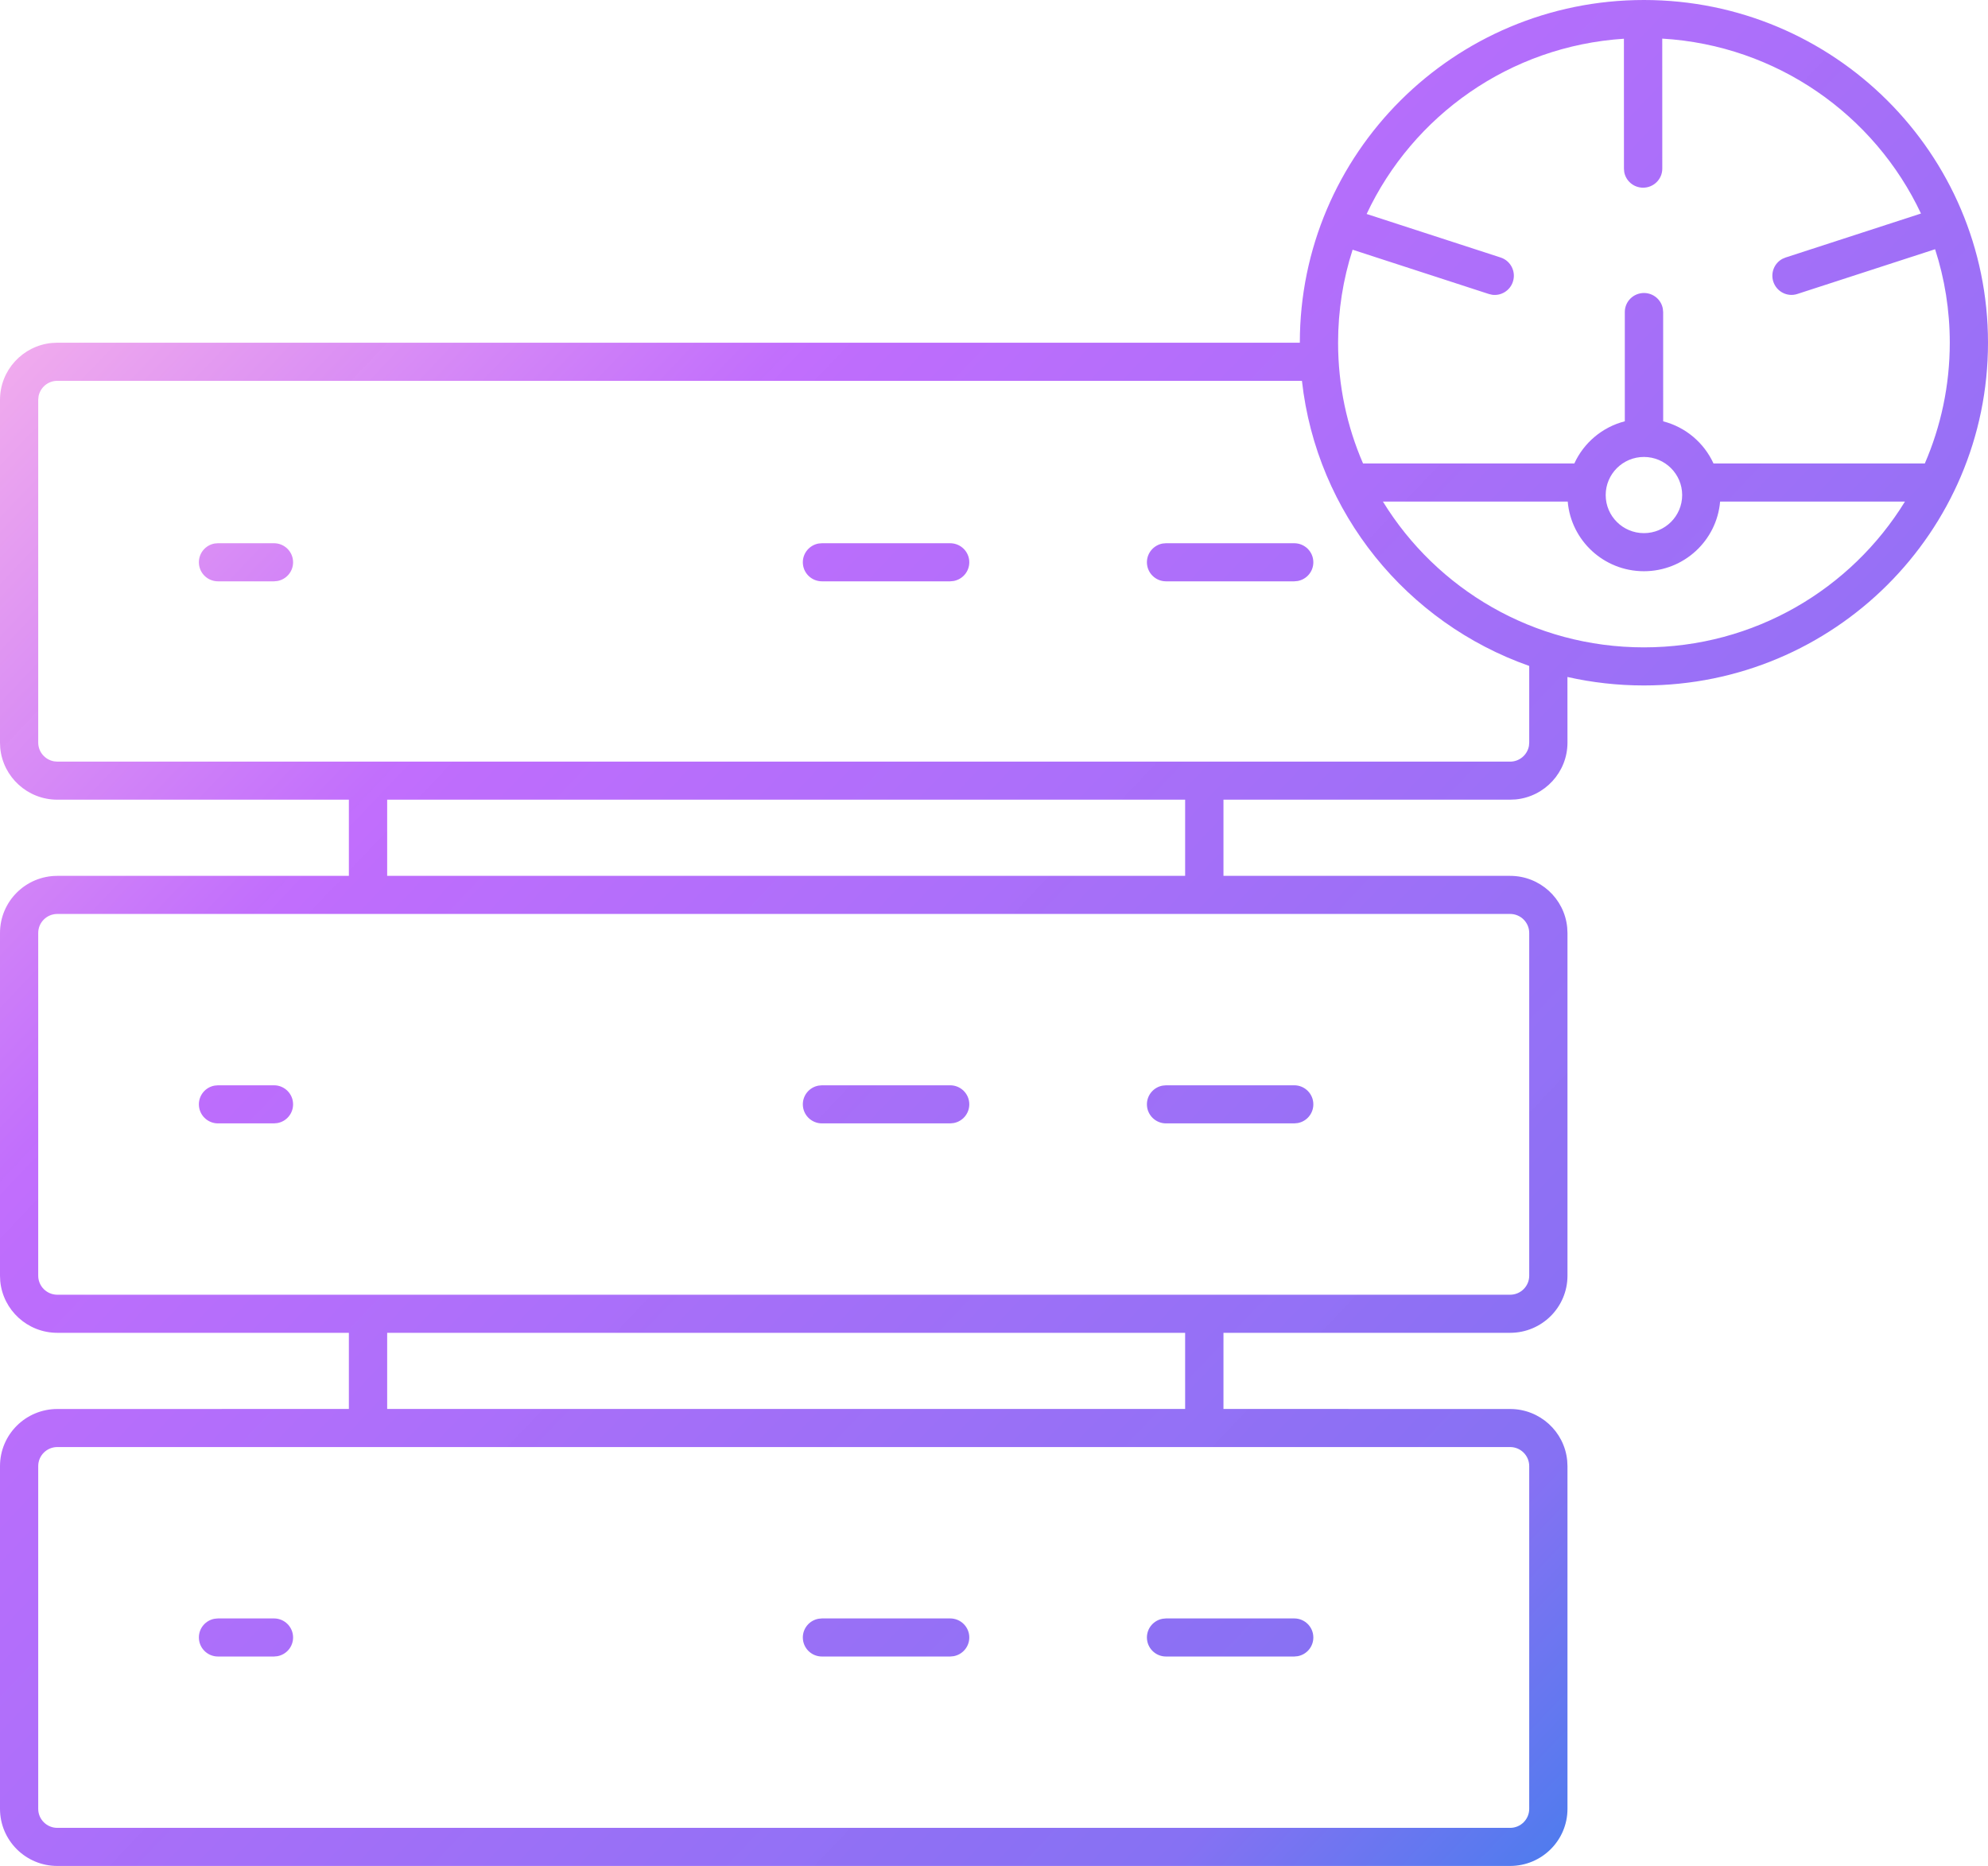 <svg xmlns="http://www.w3.org/2000/svg" width="49" height="46" viewBox="0 0 49 46">
  <defs>
    <linearGradient id="icon-26-6-a" x1="100%" x2="0%" y1="94.065%" y2="5.935%">
      <stop offset="0%" stop-color="#1E85E9"/>
      <stop offset="20.276%" stop-color="#8671F3"/>
      <stop offset="70.727%" stop-color="#C06CFD" stop-opacity=".99"/>
      <stop offset="100%" stop-color="#FFBEE8"/>
    </linearGradient>
  </defs>
  <path fill="url(#icon-26-6-a)" d="M1129.519,3952 C1134.203,3952 1138,3955.783 1138,3960.449 C1138,3965.115 1134.203,3968.898 1129.519,3968.898 C1128.871,3968.898 1128.241,3968.826 1127.634,3968.689 L1127.635,3970.306 C1127.635,3971.038 1127.074,3971.64 1126.357,3971.708 L1126.221,3971.714 L1119.156,3971.714 L1119.156,3973.591 L1126.221,3973.592 C1126.956,3973.592 1127.56,3974.15 1127.628,3974.864 L1127.635,3975 L1127.635,3983.449 C1127.635,3984.227 1127.002,3984.857 1126.221,3984.857 L1126.221,3984.857 L1119.156,3984.857 L1119.156,3986.734 L1126.221,3986.735 C1126.956,3986.735 1127.56,3987.293 1127.628,3988.007 L1127.635,3988.143 L1127.635,3996.592 C1127.635,3997.37 1127.002,3998 1126.221,3998 L1126.221,3998 L1090.413,3998 C1089.633,3998 1089,3997.37 1089,3996.592 L1089,3996.592 L1089,3988.143 C1089,3987.365 1089.633,3986.735 1090.413,3986.735 L1090.413,3986.735 L1097.599,3986.734 L1097.599,3984.857 L1090.413,3984.857 C1089.679,3984.857 1089.075,3984.299 1089.006,3983.585 L1089,3983.449 L1089,3975 C1089,3974.222 1089.633,3973.592 1090.413,3973.592 L1090.413,3973.592 L1097.599,3973.591 L1097.599,3971.714 L1090.413,3971.714 C1089.679,3971.714 1089.075,3971.156 1089.006,3970.442 L1089,3970.306 L1089,3961.857 C1089,3961.125 1089.561,3960.524 1090.277,3960.455 L1090.413,3960.449 L1121.038,3960.449 C1121.038,3955.783 1124.835,3952 1129.519,3952 L1129.496,3952 L1129.496,3952 Z M1126.221,3987.673 L1090.413,3987.673 C1090.153,3987.673 1089.942,3987.884 1089.942,3988.143 L1089.942,3988.143 L1089.942,3996.592 C1089.942,3996.851 1090.153,3997.061 1090.413,3997.061 L1090.413,3997.061 L1126.221,3997.061 C1126.481,3997.061 1126.692,3996.851 1126.692,3996.592 L1126.692,3996.592 L1126.692,3988.143 C1126.692,3987.884 1126.481,3987.673 1126.221,3987.673 L1126.221,3987.673 Z M1095.753,3991.898 C1096.013,3991.898 1096.224,3992.108 1096.224,3992.367 C1096.224,3992.598 1096.058,3992.789 1095.838,3992.829 L1095.753,3992.837 L1094.373,3992.837 C1094.113,3992.837 1093.902,3992.627 1093.902,3992.367 C1093.902,3992.137 1094.068,3991.945 1094.288,3991.906 L1094.373,3991.898 L1095.753,3991.898 Z M1112.419,3991.898 C1112.68,3991.898 1112.891,3992.108 1112.891,3992.367 C1112.891,3992.598 1112.724,3992.789 1112.504,3992.829 L1112.419,3992.837 L1109.26,3992.837 C1108.999,3992.837 1108.788,3992.627 1108.788,3992.367 C1108.788,3992.137 1108.955,3991.945 1109.175,3991.906 L1109.26,3991.898 L1112.419,3991.898 Z M1120.9,3991.898 C1121.16,3991.898 1121.371,3992.108 1121.371,3992.367 C1121.371,3992.598 1121.205,3992.789 1120.985,3992.829 L1120.9,3992.837 L1117.74,3992.837 C1117.48,3992.837 1117.269,3992.627 1117.269,3992.367 C1117.269,3992.137 1117.436,3991.945 1117.656,3991.906 L1117.74,3991.898 L1120.9,3991.898 Z M1118.211,3984.857 L1098.543,3984.857 L1098.543,3986.734 L1118.211,3986.734 L1118.211,3984.857 Z M1126.221,3974.531 L1090.413,3974.531 C1090.153,3974.531 1089.942,3974.741 1089.942,3975 L1089.942,3975 L1089.942,3983.449 C1089.942,3983.708 1090.153,3983.918 1090.413,3983.918 L1090.413,3983.918 L1126.221,3983.918 C1126.481,3983.918 1126.692,3983.708 1126.692,3983.449 L1126.692,3983.449 L1126.692,3975 C1126.692,3974.741 1126.481,3974.531 1126.221,3974.531 L1126.221,3974.531 Z M1095.753,3978.755 C1096.013,3978.755 1096.224,3978.965 1096.224,3979.224 C1096.224,3979.455 1096.058,3979.647 1095.838,3979.686 L1095.753,3979.694 L1094.373,3979.694 C1094.113,3979.694 1093.902,3979.484 1093.902,3979.224 C1093.902,3978.994 1094.068,3978.802 1094.288,3978.763 L1094.373,3978.755 L1095.753,3978.755 Z M1112.419,3978.755 C1112.68,3978.755 1112.891,3978.965 1112.891,3979.224 C1112.891,3979.455 1112.724,3979.647 1112.504,3979.686 L1112.419,3979.694 L1109.26,3979.694 C1108.999,3979.694 1108.788,3979.484 1108.788,3979.224 C1108.788,3978.994 1108.955,3978.802 1109.175,3978.763 L1109.26,3978.755 L1112.419,3978.755 Z M1120.9,3978.755 C1121.16,3978.755 1121.371,3978.965 1121.371,3979.224 C1121.371,3979.455 1121.205,3979.647 1120.985,3979.686 L1120.9,3979.694 L1117.74,3979.694 C1117.48,3979.694 1117.269,3979.484 1117.269,3979.224 C1117.269,3978.994 1117.436,3978.802 1117.656,3978.763 L1117.74,3978.755 L1120.9,3978.755 Z M1118.211,3971.714 L1098.543,3971.714 L1098.543,3973.591 L1118.211,3973.591 L1118.211,3971.714 Z M1121.09,3961.388 L1090.413,3961.388 C1090.182,3961.388 1089.99,3961.554 1089.95,3961.773 L1089.942,3961.857 L1089.942,3970.306 C1089.942,3970.537 1090.109,3970.728 1090.329,3970.768 L1090.413,3970.776 L1126.221,3970.776 C1126.452,3970.776 1126.645,3970.609 1126.685,3970.39 L1126.692,3970.306 L1126.692,3968.417 C1123.682,3967.357 1121.453,3964.653 1121.09,3961.388 Z M1127.641,3964.365 L1123.086,3964.365 C1124.41,3966.521 1126.796,3967.959 1129.519,3967.959 C1132.242,3967.959 1134.628,3966.521 1135.953,3964.365 L1131.397,3964.365 C1131.315,3965.327 1130.506,3966.082 1129.519,3966.082 C1128.533,3966.082 1127.723,3965.327 1127.641,3964.365 Z M1095.753,3965.392 C1096.013,3965.392 1096.224,3965.602 1096.224,3965.861 C1096.224,3966.092 1096.058,3966.283 1095.838,3966.323 L1095.753,3966.331 L1094.373,3966.331 C1094.113,3966.331 1093.902,3966.121 1093.902,3965.861 C1093.902,3965.631 1094.068,3965.439 1094.288,3965.399 L1094.373,3965.392 L1095.753,3965.392 Z M1112.419,3965.392 C1112.68,3965.392 1112.891,3965.602 1112.891,3965.861 C1112.891,3966.092 1112.724,3966.283 1112.504,3966.323 L1112.419,3966.331 L1109.26,3966.331 C1108.999,3966.331 1108.788,3966.121 1108.788,3965.861 C1108.788,3965.631 1108.955,3965.439 1109.175,3965.399 L1109.26,3965.392 L1112.419,3965.392 Z M1120.9,3965.392 C1121.16,3965.392 1121.371,3965.602 1121.371,3965.861 C1121.371,3966.092 1121.205,3966.283 1120.985,3966.323 L1120.9,3966.331 L1117.74,3966.331 C1117.48,3966.331 1117.269,3966.121 1117.269,3965.861 C1117.269,3965.631 1117.436,3965.439 1117.656,3965.399 L1117.74,3965.392 L1120.9,3965.392 Z M1129.519,3963.265 C1128.999,3963.265 1128.577,3963.686 1128.577,3964.204 C1128.577,3964.723 1128.999,3965.143 1129.519,3965.143 C1130.04,3965.143 1130.462,3964.723 1130.462,3964.204 C1130.462,3963.686 1130.04,3963.265 1129.519,3963.265 Z M1129.971,3952.952 L1129.972,3956.157 C1129.972,3956.417 1129.76,3956.627 1129.499,3956.627 C1129.267,3956.627 1129.074,3956.461 1129.034,3956.242 L1129.027,3956.157 L1129.026,3952.955 C1126.213,3953.136 1123.82,3954.854 1122.685,3957.275 L1125.99,3958.349 C1126.236,3958.43 1126.371,3958.696 1126.29,3958.944 C1126.219,3959.164 1126.001,3959.297 1125.78,3959.267 L1125.698,3959.248 L1122.339,3958.156 C1122.106,3958.879 1121.981,3959.649 1121.981,3960.449 C1121.981,3961.506 1122.2,3962.512 1122.596,3963.425 L1127.804,3963.425 C1128.038,3962.915 1128.493,3962.528 1129.048,3962.386 L1129.048,3959.692 C1129.048,3959.433 1129.26,3959.223 1129.521,3959.223 C1129.752,3959.223 1129.945,3959.389 1129.985,3959.608 L1129.993,3959.692 L1129.994,3962.387 C1130.547,3962.529 1131.001,3962.916 1131.234,3963.425 L1136.443,3963.425 C1136.838,3962.512 1137.058,3961.506 1137.058,3960.449 C1137.058,3959.645 1136.931,3958.87 1136.696,3958.144 L1133.301,3959.247 C1133.054,3959.328 1132.789,3959.191 1132.708,3958.943 C1132.637,3958.723 1132.735,3958.488 1132.931,3958.382 L1133.009,3958.349 L1136.348,3957.264 C1135.206,3954.837 1132.798,3953.119 1129.971,3952.952 Z" transform="translate(-1089 -3952)"/>
</svg>
